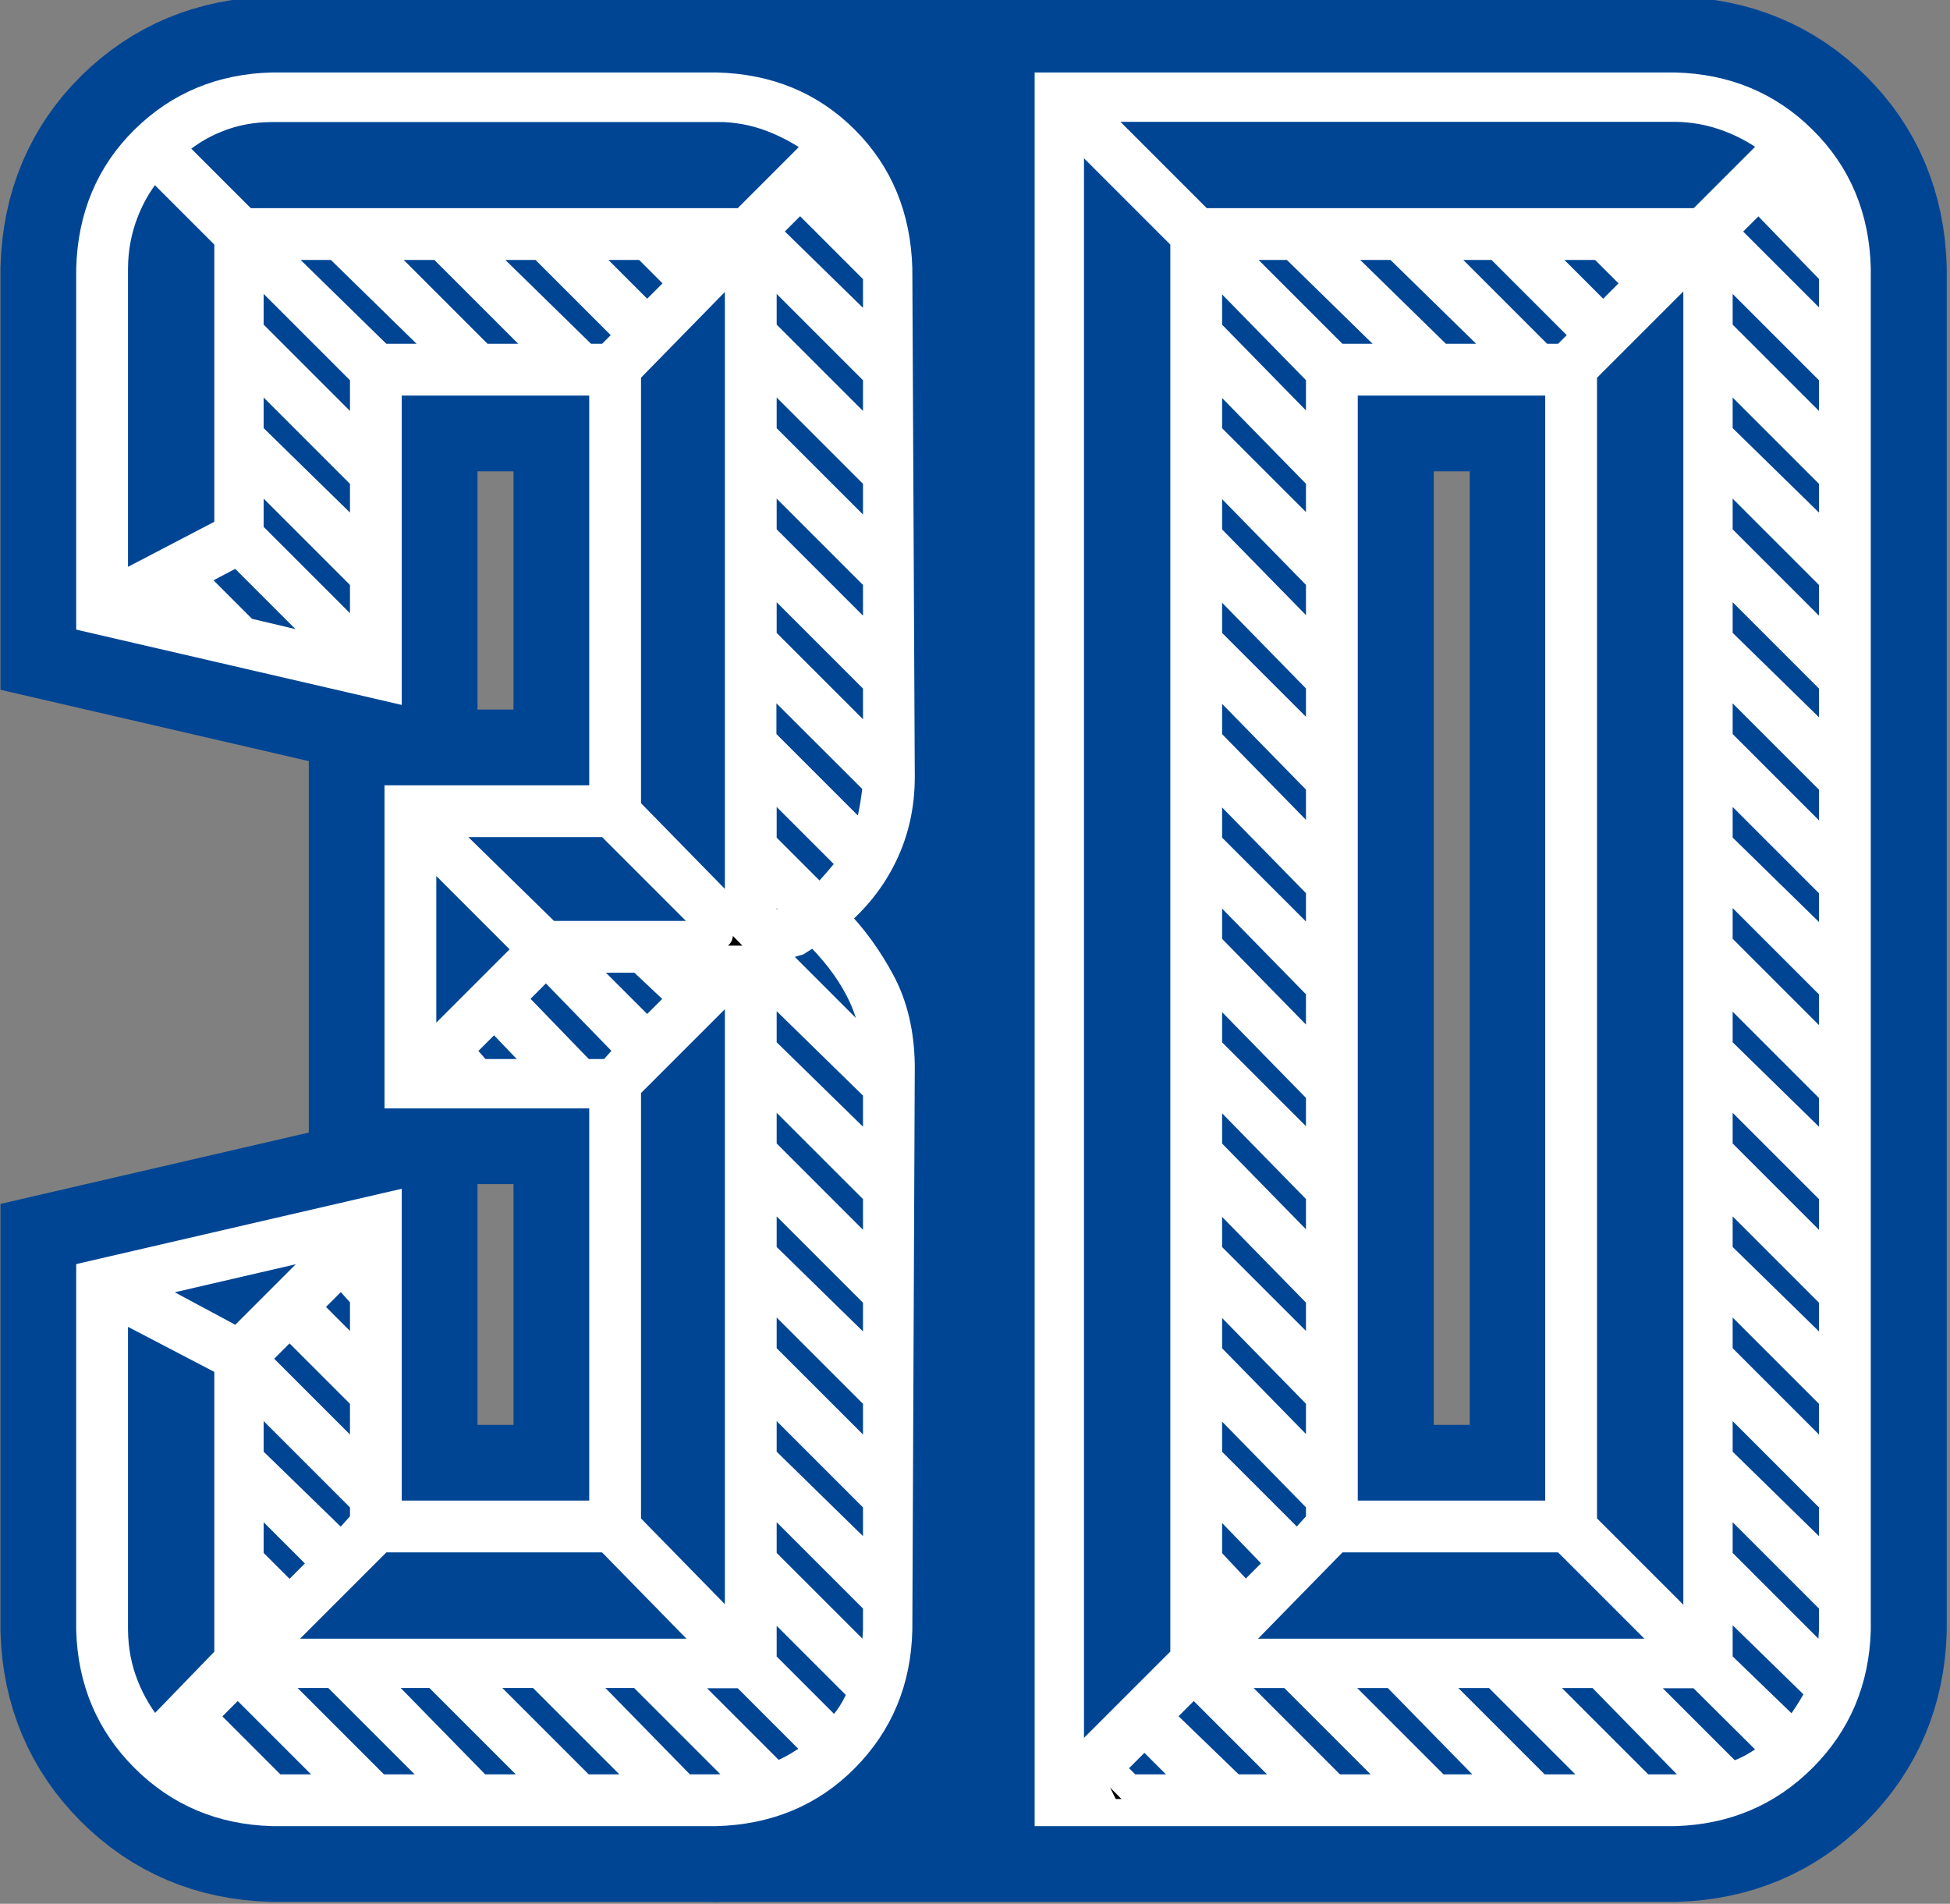 <?xml version="1.0" encoding="UTF-8" standalone="no"?>
<!-- Created with Inkscape (http://www.inkscape.org/) -->

<svg
   xmlns:dc="http://purl.org/dc/elements/1.1/"
   xmlns:cc="http://creativecommons.org/ns#"
   xmlns:rdf="http://www.w3.org/1999/02/22-rdf-syntax-ns#"
   xmlns:svg="http://www.w3.org/2000/svg"
   xmlns="http://www.w3.org/2000/svg"
   xmlns:sodipodi="http://sodipodi.sourceforge.net/DTD/sodipodi-0.dtd"
   xmlns:inkscape="http://www.inkscape.org/namespaces/inkscape"
   width="36.052"
   height="35.197"
   id="svg2"
   version="1.1"
   inkscape:version="0.48.4 r9939"
   sodipodi:docname="3drepo-icon.svg">
  <rect width="100%" height="100%" fill="#808080" stroke="none"/>
  <defs
     id="defs4" />
  <sodipodi:namedview
     id="base"
     pagecolor="#ffffff"
     bordercolor="#666666"
     borderopacity="1.0"
     inkscape:pageopacity="0.0"
     inkscape:pageshadow="2"
     inkscape:zoom="27.178182"
     inkscape:cx="15.257558"
     inkscape:cy="28.760849"
     inkscape:document-units="px"
     inkscape:current-layer="layer1"
     showgrid="false"
     fit-margin-top="0"
     fit-margin-left="0"
     fit-margin-right="0"
     fit-margin-bottom="0"
     inkscape:window-width="1366"
     inkscape:window-height="715"
     inkscape:window-x="-8"
     inkscape:window-y="-8"
     inkscape:window-maximized="1" />
  <g
     inkscape:label="Layer 1"
     inkscape:groupmode="layer"
     id="layer1"
     transform="translate(-150.87,-8.373)">
    <g
       style="font-size:8px;font-style:normal;font-variant:normal;font-weight:normal;font-stretch:normal;text-align:start;line-height:125%;letter-spacing:0px;word-spacing:0px;writing-mode:lr-tb;text-anchor:start;fill:#000000;fill-opacity:1;stroke:none;font-family:Calibri;-inkscape-font-specification:Calibri"
       id="flowRoot2985" />
    <g
       transform="matrix(4.56,0,0,4.56,-148.517,-6.589)"
       style="font-size:10px;font-style:normal;font-weight:normal;line-height:125%;letter-spacing:0px;word-spacing:0px;fill:#004594;fill-opacity:1;stroke:#004594;stroke-width:0.724;stroke-miterlimit:4;stroke-opacity:1;stroke-dasharray:none;font-family:Sans"
       id="flowRoot3775-9"
       inkscape:export-filename="C:\Users\Jozef\workspace\projectverser\website\logo\launcher-66.png"
       inkscape:export-xdpi="153.82001"
       inkscape:export-ydpi="153.82001">
      <path
         inkscape:connector-curvature="0"
         d="M 69.299,4.37 C 69.293,4.16 69.221,3.985 69.082,3.846 68.943,3.707 68.769,3.635 68.559,3.63 l -1.8,0 c -0.206,0.005 -0.379,0.077 -0.52,0.216 -0.141,0.139 -0.214,0.314 -0.22,0.524 l 0,1.42 1.21,0.28 0,-1.24 0.87,0 0,1.69 -0.83,0 0,1.2 0.83,0 0,1.7 -0.87,0 0,-1.25 -1.21,0.28 0,1.44 c 0.006,0.206 0.079,0.379 0.22,0.52 0.141,0.141 0.314,0.214 0.52,0.22 l 1.8,0 c 0.21,-0.006 0.385,-0.079 0.524,-0.22 0.139,-0.141 0.211,-0.314 0.216,-0.52 l 0.01,-2.29 c -0.002,-0.129 -0.028,-0.241 -0.079,-0.337 -0.051,-0.096 -0.114,-0.184 -0.191,-0.262 0.086,-0.071 0.152,-0.154 0.199,-0.251 0.047,-0.097 0.071,-0.203 0.071,-0.319 z"
         style="font-variant:normal;font-weight:bold;font-stretch:normal;fill:#004594;stroke:#004594;stroke-width:0.724;stroke-miterlimit:4;stroke-dasharray:none;font-family:Sullivan Fill;-inkscape-font-specification:Sullivan Fill Bold"
         id="path3816" />
      <path
         d="m 68.779,3.63 0.122,7 3.545,0 c 0.206,-0.006 0.379,-0.079 0.52,-0.22 0.141,-0.141 0.214,-0.314 0.22,-0.52 l 0,-5.52 C 73.18,4.16 73.106,3.985 72.965,3.846 72.825,3.707 72.651,3.635 72.445,3.63 z m 3.197,5.79 -0.87,0 0,-4.59 0.87,0 z"
         style="font-variant:normal;font-weight:bold;font-stretch:normal;fill:#004594;stroke:#004594;stroke-width:0.724;stroke-miterlimit:4;stroke-dasharray:none;font-family:Sullivan Fill;-inkscape-font-specification:Sullivan Fill Bold"
         id="path3818"
         inkscape:connector-curvature="0"
         sodipodi:nodetypes="cccccccccccccc" />
    </g>
    <g
       transform="matrix(4.56,0,0,4.56,-148.517,-6.589)"
       style="font-size:10px;font-style:normal;font-weight:normal;line-height:125%;letter-spacing:0px;word-spacing:0px;fill:#000000;fill-opacity:1;stroke:#ffffff;stroke-width:0.11;stroke-miterlimit:4;stroke-opacity:1;font-family:Sans"
       id="flowRoot3775">
      <path
         d="M 69.299,4.37 C 69.293,4.16 69.221,3.985 69.082,3.846 68.943,3.707 68.769,3.635 68.559,3.63 l -1.8,0 c -0.206,0.005 -0.379,0.077 -0.52,0.216 -0.141,0.139 -0.214,0.314 -0.22,0.524 l 0,1.42 1.21,0.28 0,-1.24 0.87,0 0,1.69 -0.83,0 0,1.2 0.83,0 0,1.7 -0.87,0 0,-1.25 -1.21,0.28 0,1.44 c 0.006,0.206 0.079,0.379 0.22,0.52 0.141,0.141 0.314,0.214 0.52,0.22 l 1.8,0 c 0.21,-0.006 0.385,-0.079 0.524,-0.22 0.139,-0.141 0.211,-0.314 0.216,-0.52 l 0.01,-2.29 c -0.002,-0.129 -0.028,-0.241 -0.079,-0.337 -0.051,-0.096 -0.114,-0.184 -0.191,-0.262 0.086,-0.071 0.152,-0.154 0.199,-0.251 0.047,-0.097 0.071,-0.203 0.071,-0.319 z m -0.32,6.01 c -0.03,0.02 -0.06,0.04 -0.09,0.058 -0.03,0.018 -0.06,0.032 -0.09,0.043 l -0.41,-0.41 0.28,0 0.31,0.31 z m -0.78,-2.69 0.45,-0.45 0,2.68 -0.45,-0.46 z m -0.73,-0.06 -0.04,0 0.02,-0.02 z m 0.19,-0.23 0.22,0.23 -0.28,0 -0.08,-0.09 z m -0.29,-0.7 0.43,0.43 -0.43,0.43 z m 1.28,-2.37 0,2.69 -0.45,-0.46 0,-1.77 z m 0.56,0.06 0,0.27 -0.45,-0.44 0.14,-0.14 z m 0,2.07 c -0.005,0.04 -0.01,0.08 -0.018,0.119 -0.007,0.039 -0.018,0.076 -0.033,0.111 l -0.41,-0.41 0,-0.28 z m -0.46,-0.87 0.46,0.46 0,0.28 -0.46,-0.46 z m 0,-0.42 0.46,0.46 0,0.28 -0.46,-0.46 z m 0,-0.41 0.46,0.46 0,0.28 -0.46,-0.46 z m 0,-0.42 0.46,0.46 0,0.28 -0.46,-0.46 z m -0.35,-0.06 0.17,0 -0.08,0.08 z m 0.02,0.15 -0.14,0.14 -0.29,-0.29 0.28,0 z m 0.07,2.84 -0.1,-0.1 0.19,0 z m -0.07,0.06 -0.14,0.14 -0.3,-0.3 0.27,0 z m 0.79,2.45 0,0.11 c -0.002,0.05 -0.008,0.1 -0.02,0.15 l -0.44,-0.44 0,-0.28 z m -0.46,-0.87 0.46,0.46 0,0.27 -0.46,-0.45 z m 0,-0.42 0.46,0.46 0,0.28 -0.46,-0.46 z m 0,-0.41 0.46,0.46 0,0.27 -0.46,-0.45 z m 0,-0.42 0.46,0.46 0,0.28 -0.46,-0.46 z m 0,-0.41 0.46,0.45 0,0.28 -0.46,-0.45 z m 0.15,-0.27 c -0.01,0.005 -0.018,0.01 -0.025,0.015 -0.007,0.005 -0.015,0.01 -0.025,0.015 -0.015,0.005 -0.032,0.012 -0.05,0.02 -0.018,0.008 -0.035,0.015 -0.05,0.02 l 0,-0.22 z m -0.15,-0.28 0,-0.28 0.36,0.36 c -0.038,0.05 -0.082,0.1 -0.13,0.15 z m 0.22,-2.69 0.07,-0.07 c 0.08,0.08 0.13,0.18 0.15,0.3 z M 68.559,3.72 c 0.08,6.32e-4 0.155,0.014 0.225,0.041 0.07,0.027 0.135,0.063 0.195,0.109 l -0.31,0.31 -2.02,0 -0.3,-0.3 c 0.055,-0.05 0.117,-0.09 0.186,-0.117 0.069,-0.028 0.144,-0.042 0.224,-0.042 l 1.8,0 z m -0.67,1.01 -0.28,0 -0.45,-0.45 0.28,0 z m -1.42,1.07 -0.26,-0.06 0.13,-0.07 z m 0.15,-0.28 0.41,0.41 -0.38,-0.09 -0.22,-0.22 z m 0.05,-0.35 0.46,0.46 0,0.27 -0.46,-0.46 z m 0,-0.41 0.46,0.46 0,0.27 -0.46,-0.45 z m 0,-0.14 0,-0.28 0.46,0.46 0,0.28 z m -0.09,-0.37 0,1.18 -0.46,0.24 0,-1.3 c 4.16e-4,-0.081 0.015,-0.157 0.043,-0.229 0.028,-0.072 0.067,-0.136 0.117,-0.191 z m 0.16,0.03 0.28,0 0.46,0.45 -0.28,0 z m 0.83,0 0.28,0 0.36,0.36 -0.09,0.09 -0.09,0 z m 0.55,2.34 c 0.216,0.216 0.347,0.347 0.394,0.394 0.047,0.047 0.066,0.066 0.056,0.056 l -0.69,0 -0.46,-0.45 0.7,0 z m -0.39,0.71 0.14,-0.14 0.34,0.35 -0.08,0.09 -0.11,0 z m 0.84,2.65 -1.83,0 0.46,-0.46 0.92,0 z m -1.95,0.53 c -0.051,-0.01 -0.099,-0.027 -0.146,-0.051 -0.047,-0.024 -0.088,-0.054 -0.124,-0.089 l 0.06,-0.06 z m 0,-0.41 0.43,0.43 -0.28,0 -0.29,-0.29 z m 0.05,-0.5 0,-0.28 0.3,0.3 -0.14,0.14 z m 0.46,-1.06 0,0.27 -0.23,-0.23 0.14,-0.14 z m 0,0.41 0,0.28 -0.44,-0.44 0.14,-0.14 z m -0.46,0.24 0,-0.28 0.46,0.46 0,0.08 -0.09,0.1 z m 0.43,-0.82 0.03,-0.03 0,0.06 z M 66.209,8.5 67.029,8.31 66.619,8.72 z m 0.55,1.32 -0.09,0.09 0,-0.17 z m 0.25,0.25 0.46,0.46 -0.28,0 -0.46,-0.46 z m 0.41,0 0.46,0.46 -0.28,0 -0.45,-0.46 z m 0.42,0 0.46,0.46 -0.28,0 -0.46,-0.46 z m -1.26,-1.26 0,1.19 -0.3,0.31 c -0.05,-0.06 -0.09,-0.125 -0.117,-0.195 -0.028,-0.07 -0.042,-0.145 -0.043,-0.225 l 0,-1.32 z m 1.85,1.72 -0.45,-0.46 0.27,0 0.45,0.45 c -0.025,4.17e-4 -0.048,0.002 -0.07,0.005 -0.022,0.003 -0.045,0.005 -0.07,0.005 z m 0.32,-0.51 0,-0.28 0.4,0.4 c -0.022,0.062 -0.058,0.118 -0.11,0.17 z m 0.03,-2.88 c 0.02,-0.005 0.038,-0.012 0.055,-0.02 0.017,-0.008 0.035,-0.015 0.055,-0.02 0.028,-0.018 0.052,-0.032 0.07,-0.04 0.075,0.074 0.135,0.151 0.177,0.232 0.043,0.081 0.067,0.174 0.072,0.277 z"
         style="font-variant:normal;font-stretch:normal;stroke:#ffffff;font-family:Sullivan;-inkscape-font-specification:Sullivan"
         id="path2995" />
      <path
         d="m 69.905,3.63 0,7 2.54,0 c 0.206,-0.006 0.379,-0.079 0.52,-0.22 0.141,-0.141 0.214,-0.314 0.22,-0.52 l 0,-5.52 C 73.18,4.16 73.106,3.985 72.965,3.846 72.825,3.707 72.651,3.635 72.445,3.63 z m 0.55,6.37 -0.46,0.46 0,-6.67 0.46,0.46 z m 1.83,-5.72 0.17,0 -0.09,0.08 z m 0.01,0.15 -0.14,0.14 -0.29,-0.29 0.28,0 z m -0.21,0.21 -0.09,0.09 -0.09,0 -0.45,-0.45 0.27,0 z m -0.11,4.78 -0.87,0 0,-4.59 0.87,0 z m -0.2,-4.69 -0.28,0 -0.46,-0.45 0.28,0 z m -0.42,0 -0.28,0 -0.45,-0.45 0.27,0 z m -0.8,3.35 0.45,0.46 0,0.27 -0.45,-0.45 z m 0.45,1.15 -0.45,-0.46 0,-0.28 0.45,0.46 z m -0.45,-1.57 0.45,0.46 0,0.28 -0.45,-0.46 z m 0,-0.41 0.45,0.46 0,0.27 -0.45,-0.45 z m 0,-0.42 0.45,0.46 0,0.28 -0.45,-0.46 z m 0,-0.41 0.45,0.46 0,0.27 -0.45,-0.45 z m 0,-0.42 0.45,0.46 0,0.28 -0.45,-0.46 z m 0,-0.41 0.45,0.46 0,0.27 -0.45,-0.45 z m 0,-0.42 0.45,0.46 0,0.28 -0.45,-0.46 z m 0,-0.41 0.45,0.46 0,0.27 -0.45,-0.45 z m 0.08,5.06 -0.08,0.09 0,-0.17 z m -0.08,-0.22 0,-0.28 0.29,0.3 -0.14,0.14 z m 0,-0.41 0,-0.28 0.45,0.46 0,0.08 -0.09,0.1 z m 0.45,-4.11 -0.45,-0.46 0,-0.28 0.45,0.46 z m -0.91,5.45 -0.03,0 0.02,-0.02 z m 0.2,-0.22 0.22,0.22 -0.28,0 -0.08,-0.08 z m 0.2,-0.21 0.43,0.43 -0.27,0 -0.3,-0.29 z m 0.39,-0.03 0.46,0.46 -0.28,0 -0.46,-0.46 z m 0.42,0 0.45,0.46 -0.27,0 -0.46,-0.46 z m 0.41,0 0.46,0.46 -0.28,0 -0.46,-0.46 z m -0.64,-0.55 0.92,0 0.46,0.46 -1.83,0 z m 1.78,0.86 c -0.025,0.02 -0.052,0.04 -0.083,0.058 -0.03,0.018 -0.062,0.032 -0.098,0.043 l -0.41,-0.41 0.28,0 z m -0.78,-5.59 0.46,-0.46 0,5.59 -0.46,-0.46 z m 1.01,4.99 0,0.11 c -0.002,0.05 -0.008,0.1 -0.02,0.15 l -0.44,-0.44 0,-0.28 z m -0.46,-0.87 0.46,0.46 0,0.27 -0.46,-0.45 z m 0,-0.42 0.46,0.46 0,0.28 -0.46,-0.46 z m 0,-0.41 0.46,0.46 0,0.27 -0.46,-0.45 z m 0,-0.42 0.46,0.46 0,0.28 -0.46,-0.46 z m 0,-0.41 0.46,0.46 0,0.27 -0.46,-0.45 z m 0,-0.42 0.46,0.46 0,0.28 -0.46,-0.46 z m 0,-0.41 0.46,0.46 0,0.27 -0.46,-0.45 z m 0,-0.42 0.46,0.46 0,0.28 -0.46,-0.46 z m 0,-0.41 0.46,0.46 0,0.27 -0.46,-0.45 z m 0,-0.42 0.46,0.46 0,0.28 -0.46,-0.46 z m 0,-0.41 0.46,0.46 0,0.27 -0.46,-0.45 z m 0,-0.42 0.46,0.46 0,0.28 -0.46,-0.46 z m 0.16,-0.26 0.3,0.31 0,0.27 -0.44,-0.44 z m 0.14,-0.14 c 0.07,0.08 0.12,0.18 0.15,0.3 l -0.23,-0.23 z m -0.38,0.24 -2.02,0 -0.46,-0.46 2.38,0 c 0.076,6.32e-4 0.149,0.014 0.22,0.041 0.071,0.027 0.134,0.063 0.19,0.109 z m -0.69,5.89 0.28,0 0.44,0.45 c -0.02,4.17e-4 -0.042,0.002 -0.065,0.005 -0.023,0.003 -0.045,0.005 -0.065,0.005 l -0.13,0 z m 0.77,-0.05 0,-0.28 0.41,0.4 c -0.032,0.062 -0.068,0.118 -0.11,0.17 z"
         style="font-variant:normal;font-stretch:normal;stroke:#ffffff;font-family:Sullivan;-inkscape-font-specification:Sullivan"
         id="path2997" />
    </g>
  </g>
</svg>

